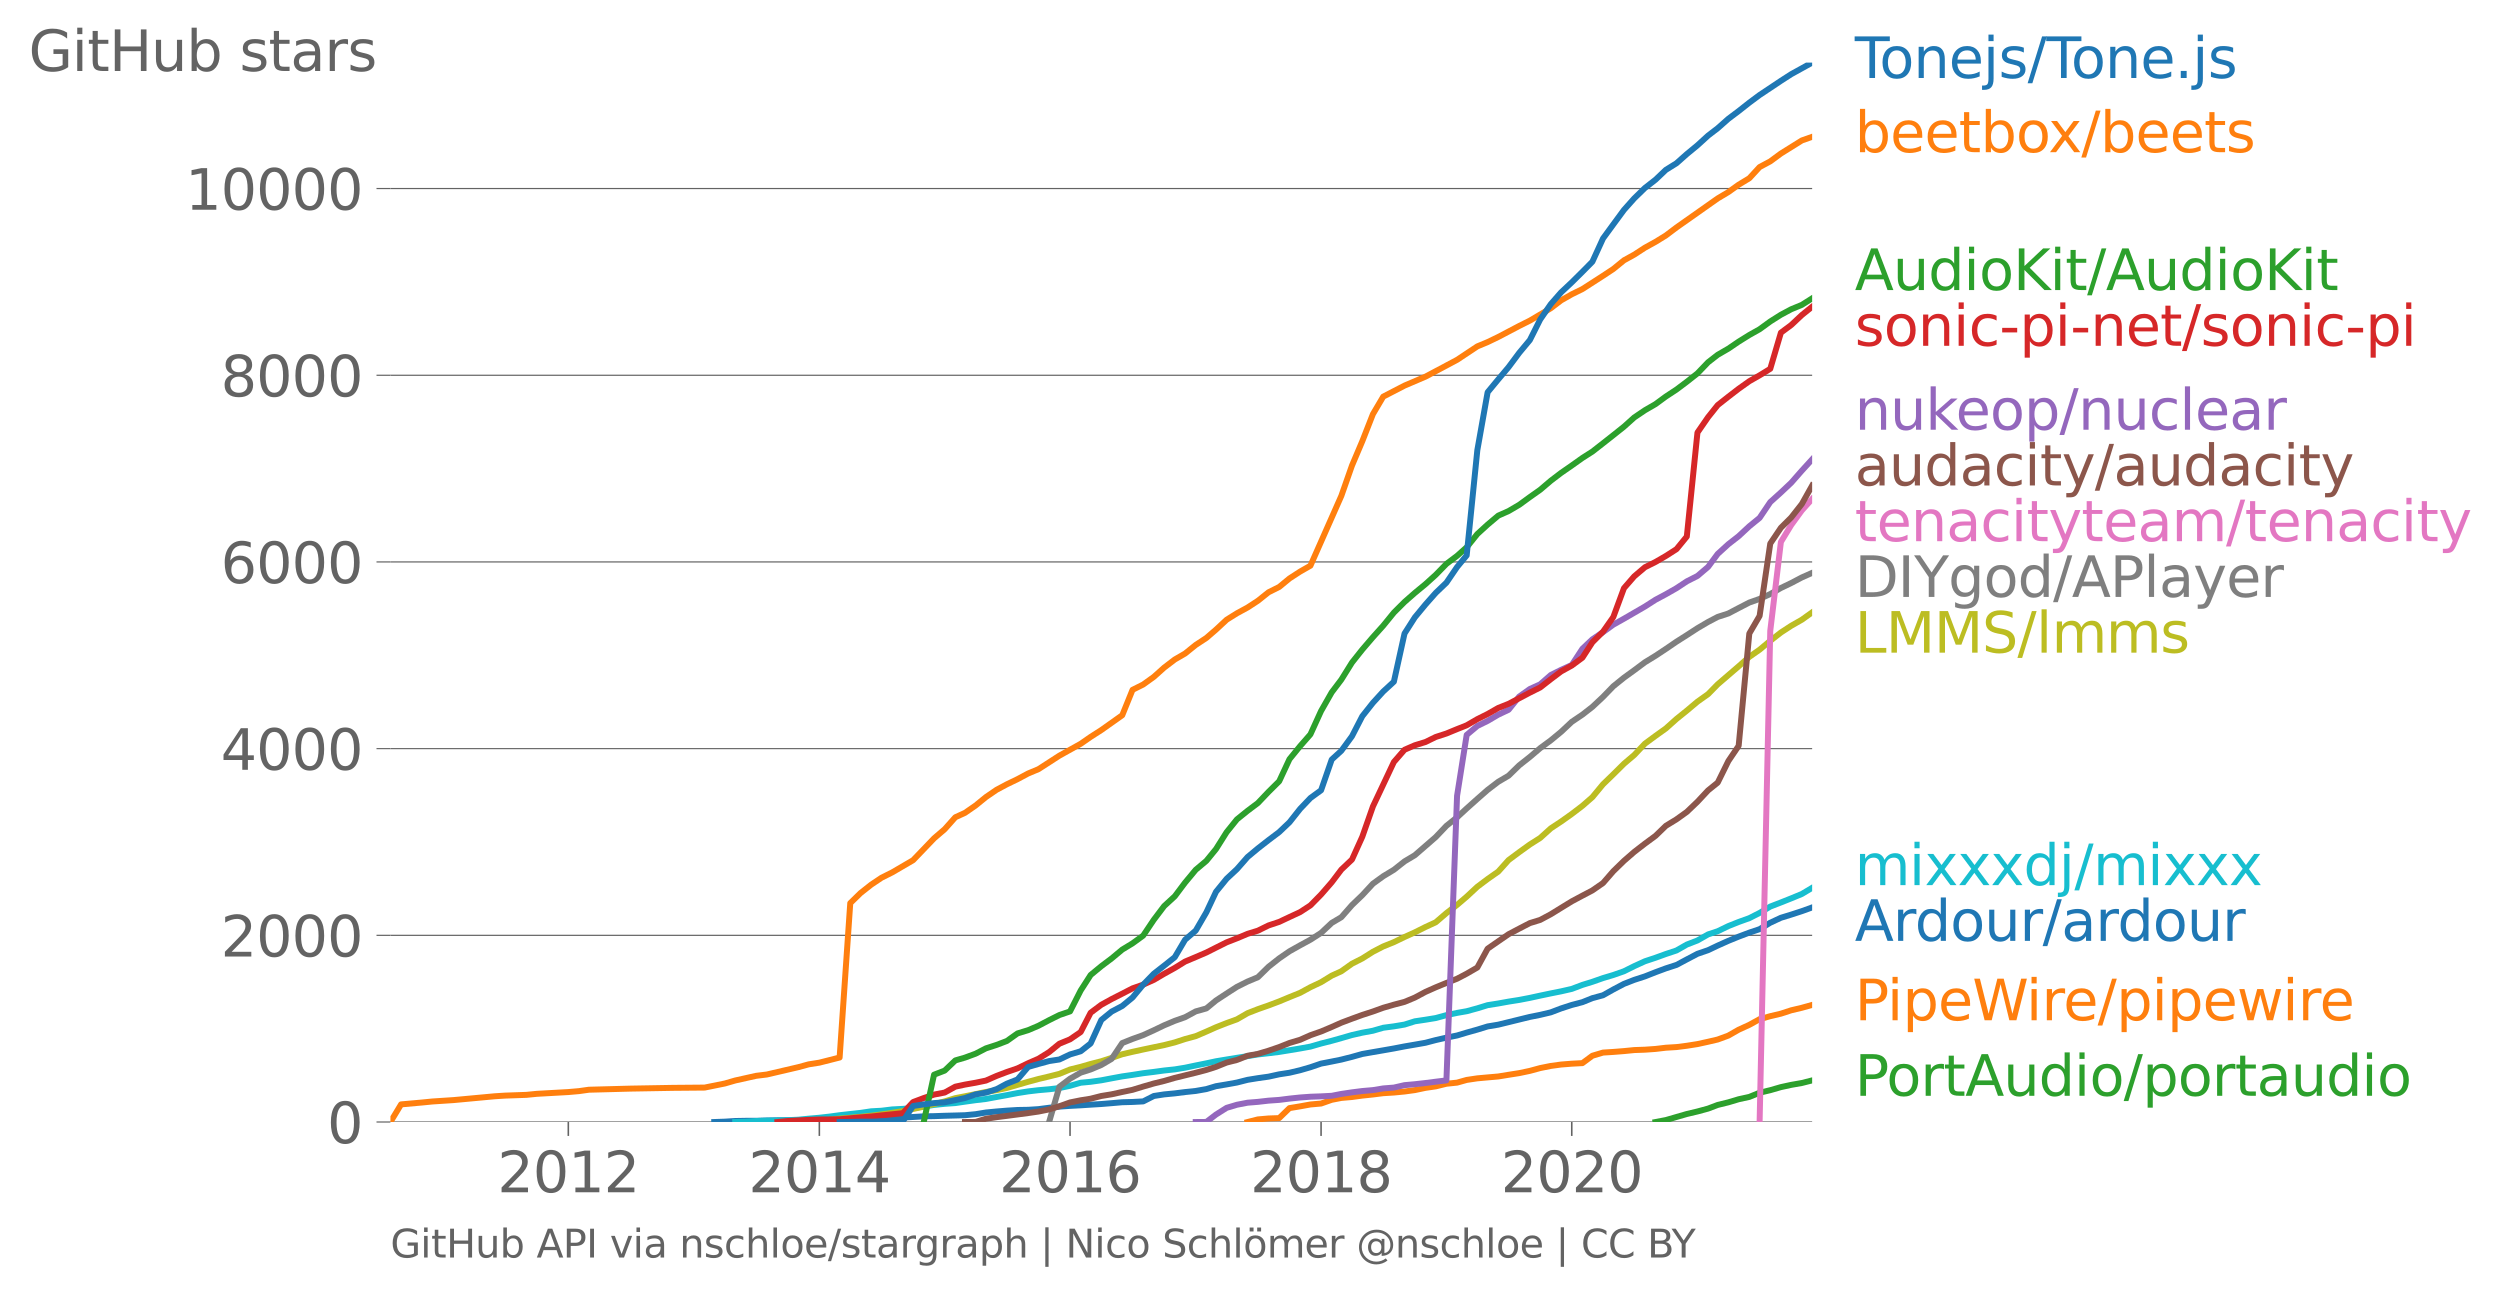 <svg xmlns:xlink="http://www.w3.org/1999/xlink" width="837.3" height="433.824" viewBox="0 0 627.975 325.368" xmlns="http://www.w3.org/2000/svg"><defs><style>*{stroke-linejoin:round;stroke-linecap:butt}</style></defs><g id="figure_1"><path d="M0 325.368h627.975V0H0v325.368z" style="fill:none" id="patch_1"/><g id="axes_1"><path d="M98.073 281.841h357.12V15.73H98.073v266.112z" style="fill:none" id="patch_2"/><g id="matplotlib.axis_1"><g id="xtick_1"><g id="line2d_1"><defs><path id="mdf0648dc8e" d="M0 0v3.5" style="stroke:#636363;stroke-width:.4"/></defs><use xlink:href="#mdf0648dc8e" x="142.756" y="281.841" style="fill:#636363;stroke:#636363;stroke-width:.4"/></g><g style="fill:#636363" transform="matrix(.14 0 0 -.14 124.941 299.479)" id="text_1"><defs><path id="DejaVuSans-32" d="M1228 531h2203V0H469v531q359 372 979 998 621 627 780 809 303 340 423 576 121 236 121 464 0 372-261 606-261 235-680 235-297 0-627-103-329-103-704-313v638q381 153 712 231 332 78 607 78 725 0 1156-363 431-362 431-968 0-288-108-546-107-257-392-607-78-91-497-524-418-433-1181-1211z" transform="scale(.016)"/><path id="DejaVuSans-30" d="M2034 4250q-487 0-733-480-245-479-245-1442 0-959 245-1439 246-480 733-480 491 0 736 480 246 480 246 1439 0 963-246 1442-245 480-736 480zm0 500q785 0 1199-621 414-620 414-1801 0-1178-414-1799Q2819-91 2034-91q-784 0-1198 620-414 621-414 1799 0 1181 414 1801 414 621 1198 621z" transform="scale(.016)"/><path id="DejaVuSans-31" d="M794 531h1031v3560L703 3866v575l1116 225h631V531h1031V0H794v531z" transform="scale(.016)"/></defs><use xlink:href="#DejaVuSans-32"/><use xlink:href="#DejaVuSans-30" x="63.623"/><use xlink:href="#DejaVuSans-31" x="127.246"/><use xlink:href="#DejaVuSans-32" x="190.869"/></g></g><g id="xtick_2"><use xlink:href="#mdf0648dc8e" x="205.813" y="281.841" style="fill:#636363;stroke:#636363;stroke-width:.4" id="line2d_2"/><g style="fill:#636363" transform="matrix(.14 0 0 -.14 187.998 299.479)" id="text_2"><defs><path id="DejaVuSans-34" d="M2419 4116 825 1625h1594v2491zm-166 550h794V1625h666v-525h-666V0h-628v1100H313v609l1940 2957z" transform="scale(.016)"/></defs><use xlink:href="#DejaVuSans-32"/><use xlink:href="#DejaVuSans-30" x="63.623"/><use xlink:href="#DejaVuSans-31" x="127.246"/><use xlink:href="#DejaVuSans-34" x="190.869"/></g></g><g id="xtick_3"><use xlink:href="#mdf0648dc8e" x="268.783" y="281.841" style="fill:#636363;stroke:#636363;stroke-width:.4" id="line2d_3"/><g style="fill:#636363" transform="matrix(.14 0 0 -.14 250.968 299.479)" id="text_3"><defs><path id="DejaVuSans-36" d="M2113 2584q-425 0-674-291-248-290-248-796 0-503 248-796 249-292 674-292t673 292q248 293 248 796 0 506-248 796-248 291-673 291zm1253 1979v-575q-238 112-480 171-242 60-480 60-625 0-955-422-329-422-376-1275 184 272 462 417 279 145 613 145 703 0 1111-427 408-426 408-1160 0-719-425-1154Q2819-91 2113-91q-810 0-1238 620-428 621-428 1799 0 1106 525 1764t1409 658q238 0 480-47t505-140z" transform="scale(.016)"/></defs><use xlink:href="#DejaVuSans-32"/><use xlink:href="#DejaVuSans-30" x="63.623"/><use xlink:href="#DejaVuSans-31" x="127.246"/><use xlink:href="#DejaVuSans-36" x="190.869"/></g></g><g id="xtick_4"><use xlink:href="#mdf0648dc8e" x="331.84" y="281.841" style="fill:#636363;stroke:#636363;stroke-width:.4" id="line2d_4"/><g style="fill:#636363" transform="matrix(.14 0 0 -.14 314.025 299.479)" id="text_4"><defs><path id="DejaVuSans-38" d="M2034 2216q-450 0-708-241-257-241-257-662 0-422 257-663 258-241 708-241t709 242q260 243 260 662 0 421-258 662-257 241-711 241zm-631 268q-406 100-633 378-226 279-226 679 0 559 398 884 399 325 1092 325 697 0 1094-325t397-884q0-400-227-679-226-278-629-378 456-106 710-416 255-309 255-755 0-679-414-1042Q2806-91 2034-91q-771 0-1186 362-414 363-414 1042 0 446 256 755 257 310 713 416zm-231 997q0-362 226-565 227-203 636-203 407 0 636 203 230 203 230 565 0 363-230 566-229 203-636 203-409 0-636-203-226-203-226-566z" transform="scale(.016)"/></defs><use xlink:href="#DejaVuSans-32"/><use xlink:href="#DejaVuSans-30" x="63.623"/><use xlink:href="#DejaVuSans-31" x="127.246"/><use xlink:href="#DejaVuSans-38" x="190.869"/></g></g><g id="xtick_5"><use xlink:href="#mdf0648dc8e" x="394.811" y="281.841" style="fill:#636363;stroke:#636363;stroke-width:.4" id="line2d_5"/><g style="fill:#636363" transform="matrix(.14 0 0 -.14 376.996 299.479)" id="text_5"><use xlink:href="#DejaVuSans-32"/><use xlink:href="#DejaVuSans-30" x="63.623"/><use xlink:href="#DejaVuSans-32" x="127.246"/><use xlink:href="#DejaVuSans-30" x="190.869"/></g></g></g><g id="matplotlib.axis_2"><g id="ytick_1"><path d="M98.073 281.841h357.12" clip-path="url(#pe09b90825f)" style="fill:none;stroke:#636363;stroke-width:.3;stroke-linecap:square" id="line2d_6"/><g id="line2d_7"><defs><path id="med8d894e4b" d="M0 0h-3.5" style="stroke:#636363;stroke-width:.3"/></defs><use xlink:href="#med8d894e4b" x="98.073" y="281.841" style="fill:#636363;stroke:#636363;stroke-width:.3"/></g><use xlink:href="#DejaVuSans-30" style="fill:#636363" transform="matrix(.14 0 0 -.14 82.166 287.16)" id="text_6"/></g><g id="ytick_2"><path d="M98.073 234.945h357.12" clip-path="url(#pe09b90825f)" style="fill:none;stroke:#636363;stroke-width:.3;stroke-linecap:square" id="line2d_8"/><use xlink:href="#med8d894e4b" x="98.073" y="234.945" style="fill:#636363;stroke:#636363;stroke-width:.3" id="line2d_9"/><g style="fill:#636363" transform="matrix(.14 0 0 -.14 55.443 240.264)" id="text_7"><use xlink:href="#DejaVuSans-32"/><use xlink:href="#DejaVuSans-30" x="63.623"/><use xlink:href="#DejaVuSans-30" x="127.246"/><use xlink:href="#DejaVuSans-30" x="190.869"/></g></g><g id="ytick_3"><path d="M98.073 188.049h357.12" clip-path="url(#pe09b90825f)" style="fill:none;stroke:#636363;stroke-width:.3;stroke-linecap:square" id="line2d_10"/><use xlink:href="#med8d894e4b" x="98.073" y="188.049" style="fill:#636363;stroke:#636363;stroke-width:.3" id="line2d_11"/><g style="fill:#636363" transform="matrix(.14 0 0 -.14 55.443 193.368)" id="text_8"><use xlink:href="#DejaVuSans-34"/><use xlink:href="#DejaVuSans-30" x="63.623"/><use xlink:href="#DejaVuSans-30" x="127.246"/><use xlink:href="#DejaVuSans-30" x="190.869"/></g></g><g id="ytick_4"><path d="M98.073 141.153h357.12" clip-path="url(#pe09b90825f)" style="fill:none;stroke:#636363;stroke-width:.3;stroke-linecap:square" id="line2d_12"/><use xlink:href="#med8d894e4b" x="98.073" y="141.153" style="fill:#636363;stroke:#636363;stroke-width:.3" id="line2d_13"/><g style="fill:#636363" transform="matrix(.14 0 0 -.14 55.443 146.472)" id="text_9"><use xlink:href="#DejaVuSans-36"/><use xlink:href="#DejaVuSans-30" x="63.623"/><use xlink:href="#DejaVuSans-30" x="127.246"/><use xlink:href="#DejaVuSans-30" x="190.869"/></g></g><g id="ytick_5"><path d="M98.073 94.257h357.12" clip-path="url(#pe09b90825f)" style="fill:none;stroke:#636363;stroke-width:.3;stroke-linecap:square" id="line2d_14"/><use xlink:href="#med8d894e4b" x="98.073" y="94.257" style="fill:#636363;stroke:#636363;stroke-width:.3" id="line2d_15"/><g style="fill:#636363" transform="matrix(.14 0 0 -.14 55.443 99.576)" id="text_10"><use xlink:href="#DejaVuSans-38"/><use xlink:href="#DejaVuSans-30" x="63.623"/><use xlink:href="#DejaVuSans-30" x="127.246"/><use xlink:href="#DejaVuSans-30" x="190.869"/></g></g><g id="ytick_6"><path d="M98.073 47.36h357.12" clip-path="url(#pe09b90825f)" style="fill:none;stroke:#636363;stroke-width:.3;stroke-linecap:square" id="line2d_16"/><use xlink:href="#med8d894e4b" x="98.073" y="47.361" style="fill:#636363;stroke:#636363;stroke-width:.3" id="line2d_17"/><g style="fill:#636363" transform="matrix(.14 0 0 -.14 46.536 52.68)" id="text_11"><use xlink:href="#DejaVuSans-31"/><use xlink:href="#DejaVuSans-30" x="63.623"/><use xlink:href="#DejaVuSans-30" x="127.246"/><use xlink:href="#DejaVuSans-30" x="190.869"/><use xlink:href="#DejaVuSans-30" x="254.492"/></g></g><g style="fill:#636363" transform="matrix(.14 0 0 -.14 7.2 17.838)" id="text_12"><defs><path id="DejaVuSans-47" d="M3809 666v1253H2778v519h1656V434q-365-259-806-392-440-133-940-133-1094 0-1712 639-617 640-617 1780 0 1144 617 1783 618 639 1712 639 456 0 867-113 411-112 758-331v-672q-350 297-744 447t-828 150q-857 0-1287-478-429-478-429-1425 0-944 429-1422 430-478 1287-478 334 0 596 58 263 58 472 180z" transform="scale(.016)"/><path id="DejaVuSans-69" d="M603 3500h575V0H603v3500zm0 1363h575v-729H603v729z" transform="scale(.016)"/><path id="DejaVuSans-74" d="M1172 4494v-994h1184v-447H1172V1153q0-428 117-550t477-122h590V0h-590q-666 0-919 248-253 249-253 905v1900H172v447h422v994h578z" transform="scale(.016)"/><path id="DejaVuSans-48" d="M628 4666h631V2753h2294v1913h631V0h-631v2222H1259V0H628v4666z" transform="scale(.016)"/><path id="DejaVuSans-75" d="M544 1381v2119h575V1403q0-497 193-746 194-248 582-248 465 0 735 297 271 297 271 810v1984h575V0h-575v538q-209-319-486-474-276-155-642-155-603 0-916 375-312 375-312 1097zm1447 2203z" transform="scale(.016)"/><path id="DejaVuSans-62" d="M3116 1747q0 634-261 995t-717 361q-457 0-718-361t-261-995q0-634 261-995t718-361q456 0 717 361t261 995zM1159 2969q182 312 458 463 277 152 661 152 638 0 1036-506 399-506 399-1331T3314 415Q2916-91 2278-91q-384 0-661 152-276 152-458 464V0H581v4863h578V2969z" transform="scale(.016)"/><path id="DejaVuSans-73" d="M2834 3397v-544q-243 125-506 187-262 63-544 63-428 0-642-131t-214-394q0-200 153-314t616-217l197-44q612-131 870-370t258-667q0-488-386-773Q2250-91 1575-91q-281 0-586 55T347 128v594q319-166 628-249 309-82 613-82 406 0 624 139 219 139 219 392 0 234-158 359-157 125-692 241l-200 47q-534 112-772 345-237 233-237 639 0 494 350 762 350 269 994 269 318 0 599-47 282-46 519-140z" transform="scale(.016)"/><path id="DejaVuSans-61" d="M2194 1759q-697 0-966-159t-269-544q0-306 202-486 202-179 548-179 479 0 768 339t289 901v128h-572zm1147 238V0h-575v531q-197-318-491-470T1556-91q-537 0-855 302-317 302-317 808 0 590 395 890 396 300 1180 300h807v57q0 397-261 614t-733 217q-300 0-585-72-284-72-546-216v532q315 122 612 182 297 61 578 61 760 0 1135-394 375-393 375-1193z" transform="scale(.016)"/><path id="DejaVuSans-72" d="M2631 2963q-97 56-211 82-114 27-251 27-488 0-749-317t-261-911V0H581v3500h578v-544q182 319 472 473 291 155 707 155 59 0 131-8 72-7 159-23l3-590z" transform="scale(.016)"/></defs><use xlink:href="#DejaVuSans-47"/><use xlink:href="#DejaVuSans-69" x="77.49"/><use xlink:href="#DejaVuSans-74" x="105.273"/><use xlink:href="#DejaVuSans-48" x="144.482"/><use xlink:href="#DejaVuSans-75" x="219.678"/><use xlink:href="#DejaVuSans-62" x="283.057"/><use xlink:href="#DejaVuSans-20" x="346.533"/><use xlink:href="#DejaVuSans-73" x="378.32"/><use xlink:href="#DejaVuSans-74" x="430.42"/><use xlink:href="#DejaVuSans-61" x="469.629"/><use xlink:href="#DejaVuSans-72" x="530.908"/><use xlink:href="#DejaVuSans-73" x="572.021"/></g></g><path d="m415.858 281.841 2.588-.492 2.674-.774 2.588-.75 2.674-.633 2.674-.727 2.415-.915 2.674-.656 2.588-.774 2.674-.586 2.588-1.056 2.674-.633 2.674-.773 2.588-.563 2.674-.47 2.588-.656" clip-path="url(#pe09b90825f)" style="fill:none;stroke:#2ca02c;stroke-width:1.5;stroke-linecap:square" id="line2d_18"/><path d="m313.38 281.841 2.588-.656 2.674-.235 2.674-.094 2.588-2.509 2.674-.445 2.588-.47 2.674-.234 2.674-.937 2.415-.47 2.675-.234 2.587-.352 2.674-.281 2.588-.328 2.674-.164 2.674-.258 2.588-.352 2.674-.563 2.588-.375 2.674-.657 2.674-.28 2.416-.68 2.674-.4 2.588-.234 2.674-.235 2.588-.422 2.674-.422 2.674-.562 2.588-.704 2.674-.54 2.587-.35 2.675-.212 2.674-.14 2.501-1.853 2.674-.797 2.588-.164 2.674-.211 2.588-.258 2.674-.094 2.674-.188 2.588-.305 2.674-.164 2.588-.328 2.674-.422 2.674-.586 2.415-.563 2.674-.985 2.588-1.477 2.674-1.22 2.588-1.43 2.674-.75 2.674-.633 2.588-.844 2.674-.633 2.588-.727" clip-path="url(#pe09b90825f)" style="fill:none;stroke:#ff7f0e;stroke-width:1.5;stroke-linecap:square" id="line2d_19"/><path d="m179.417 281.841 2.674-.094 2.588-.164 2.674-.047h2.588l2.674-.07 2.674-.047 2.588-.023 2.674-.047 2.588-.047 2.674-.047 2.674-.024 2.415-.093 2.674-.094 2.588-.117 2.674-.094 2.588-.07 2.674-.047h2.674l2.588-.141 2.674-.164 2.588-.047 2.674-.094 2.674-.07 2.416-.07 2.674-.258 2.587-.423 2.675-.257 2.587-.212 2.674-.164 2.675-.047 2.587-.164 2.674-.351 2.588-.282 2.674-.187 2.674-.141 2.502-.164 2.674-.164 2.588-.211 2.674-.235 2.588-.07 2.674-.14 2.674-1.36 2.588-.4 2.674-.257 2.588-.329 2.674-.281 2.674-.469 2.415-.727 2.674-.445 2.588-.47 2.674-.68 2.588-.421 2.674-.376 2.674-.586 2.588-.398 2.674-.634 2.588-.75 2.674-.914 2.674-.516 2.415-.493 2.675-.68 2.587-.726 2.674-.47 2.588-.445 2.674-.469 2.674-.516 2.588-.445 2.674-.47 2.588-.68 2.674-.609 2.674-.54 2.416-.726 2.674-.75 2.588-.798 2.674-.445 2.588-.633 2.674-.657 2.674-.656 2.588-.516 2.674-.633 2.587-.985 2.675-.868 2.674-.703 2.501-1.008 2.674-.727 2.588-1.454 2.674-1.407 2.588-1.008 2.674-.868 2.674-1.055 2.588-.961 2.674-.868 2.588-1.383 2.674-1.407 2.674-.915 2.415-1.149 2.674-1.196 2.588-1.055 2.674-1.008 2.588-.868 2.674-1.617 2.674-1.243 2.588-.797 2.674-.868 2.588-.938" clip-path="url(#pe09b90825f)" style="fill:none;stroke:#1f77b4;stroke-width:1.5;stroke-linecap:square" id="line2d_20"/><g style="fill:#1f77b4" transform="matrix(.14 0 0 -.14 465.907 19.592)" id="text_13"><defs><path id="DejaVuSans-54" d="M-19 4666h3947v-532H2272V0h-634v4134H-19v532z" transform="scale(.016)"/><path id="DejaVuSans-6f" d="M1959 3097q-462 0-731-361t-269-989q0-628 267-989 268-361 733-361 460 0 728 362 269 363 269 988 0 622-269 986-268 364-728 364zm0 487q750 0 1178-488 429-487 429-1349 0-859-429-1349Q2709-91 1959-91q-753 0-1180 489-426 490-426 1349 0 862 426 1349 427 488 1180 488z" transform="scale(.016)"/><path id="DejaVuSans-6e" d="M3513 2113V0h-575v2094q0 497-194 743-194 247-581 247-466 0-735-297-269-296-269-809V0H581v3500h578v-544q207 316 486 472 280 156 646 156 603 0 912-373 310-373 310-1098z" transform="scale(.016)"/><path id="DejaVuSans-65" d="M3597 1894v-281H953q38-594 358-905t892-311q331 0 642 81t618 244V178Q3153 47 2828-22t-659-69q-838 0-1327 487-489 488-489 1320 0 859 464 1363 464 505 1252 505 706 0 1117-455 411-454 411-1235zm-575 169q-6 471-264 752-258 282-683 282-481 0-770-272t-333-766l2050 4z" transform="scale(.016)"/><path id="DejaVuSans-6a" d="M603 3500h575V-63q0-668-255-968-254-300-820-300h-219v487H38q328 0 446 152Q603-541 603-63v3563zm0 1363h575v-729H603v729z" transform="scale(.016)"/><path id="DejaVuSans-2f" d="M1625 4666h531L531-594H0l1625 5260z" transform="scale(.016)"/><path id="DejaVuSans-2e" d="M684 794h660V0H684v794z" transform="scale(.016)"/></defs><use xlink:href="#DejaVuSans-54"/><use xlink:href="#DejaVuSans-6f" x="44.084"/><use xlink:href="#DejaVuSans-6e" x="105.266"/><use xlink:href="#DejaVuSans-65" x="168.645"/><use xlink:href="#DejaVuSans-6a" x="230.168"/><use xlink:href="#DejaVuSans-73" x="257.951"/><use xlink:href="#DejaVuSans-2f" x="310.051"/><use xlink:href="#DejaVuSans-54" x="343.742"/><use xlink:href="#DejaVuSans-6f" x="387.826"/><use xlink:href="#DejaVuSans-6e" x="449.008"/><use xlink:href="#DejaVuSans-65" x="512.387"/><use xlink:href="#DejaVuSans-2e" x="573.91"/><use xlink:href="#DejaVuSans-6a" x="605.697"/><use xlink:href="#DejaVuSans-73" x="633.48"/></g><g style="fill:#ff7f0e" transform="matrix(.14 0 0 -.14 465.907 38.233)" id="text_14"><defs><path id="DejaVuSans-78" d="M3513 3500 2247 1797 3578 0h-678L1881 1375 863 0H184l1360 1831L300 3500h678l928-1247 928 1247h679z" transform="scale(.016)"/></defs><use xlink:href="#DejaVuSans-62"/><use xlink:href="#DejaVuSans-65" x="63.477"/><use xlink:href="#DejaVuSans-65" x="125"/><use xlink:href="#DejaVuSans-74" x="186.523"/><use xlink:href="#DejaVuSans-62" x="225.732"/><use xlink:href="#DejaVuSans-6f" x="289.209"/><use xlink:href="#DejaVuSans-78" x="347.266"/><use xlink:href="#DejaVuSans-2f" x="406.445"/><use xlink:href="#DejaVuSans-62" x="440.137"/><use xlink:href="#DejaVuSans-65" x="503.613"/><use xlink:href="#DejaVuSans-65" x="565.137"/><use xlink:href="#DejaVuSans-74" x="626.66"/><use xlink:href="#DejaVuSans-73" x="665.869"/></g><g style="fill:#2ca02c" transform="matrix(.14 0 0 -.14 465.907 72.854)" id="text_15"><defs><path id="DejaVuSans-41" d="m2188 4044-857-2322h1716l-859 2322zm-357 622h716L4325 0h-656l-425 1197H1141L716 0H50l1781 4666z" transform="scale(.016)"/><path id="DejaVuSans-64" d="M2906 2969v1894h575V0h-575v525q-181-312-458-464-276-152-664-152-634 0-1033 506-398 507-398 1332t398 1331q399 506 1033 506 388 0 664-152 277-151 458-463zM947 1747q0-634 261-995t717-361q456 0 718 361 263 361 263 995t-263 995q-262 361-718 361t-717-361q-261-361-261-995z" transform="scale(.016)"/><path id="DejaVuSans-4b" d="M628 4666h631V2694l2094 1972h813L1850 2491 4331 0h-831L1259 2247V0H628v4666z" transform="scale(.016)"/></defs><use xlink:href="#DejaVuSans-41"/><use xlink:href="#DejaVuSans-75" x="68.408"/><use xlink:href="#DejaVuSans-64" x="131.787"/><use xlink:href="#DejaVuSans-69" x="195.264"/><use xlink:href="#DejaVuSans-6f" x="223.047"/><use xlink:href="#DejaVuSans-4b" x="284.229"/><use xlink:href="#DejaVuSans-69" x="349.805"/><use xlink:href="#DejaVuSans-74" x="377.588"/><use xlink:href="#DejaVuSans-2f" x="416.797"/><use xlink:href="#DejaVuSans-41" x="450.488"/><use xlink:href="#DejaVuSans-75" x="518.896"/><use xlink:href="#DejaVuSans-64" x="582.275"/><use xlink:href="#DejaVuSans-69" x="645.752"/><use xlink:href="#DejaVuSans-6f" x="673.535"/><use xlink:href="#DejaVuSans-4b" x="734.717"/><use xlink:href="#DejaVuSans-69" x="800.293"/><use xlink:href="#DejaVuSans-74" x="828.076"/></g><g style="fill:#d62728" transform="matrix(.14 0 0 -.14 465.907 86.854)" id="text_16"><defs><path id="DejaVuSans-63" d="M3122 3366v-538q-244 135-489 202t-495 67q-560 0-870-355-309-354-309-995t309-996q310-354 870-354 250 0 495 67t489 202V134Q2881 22 2623-34q-257-57-548-57-791 0-1257 497-465 497-465 1341 0 856 470 1346 471 491 1290 491 265 0 518-55 253-54 491-163z" transform="scale(.016)"/><path id="DejaVuSans-2d" d="M313 2009h1684v-512H313v512z" transform="scale(.016)"/><path id="DejaVuSans-70" d="M1159 525v-1856H581v4831h578v-531q182 312 458 463 277 152 661 152 638 0 1036-506 399-506 399-1331T3314 415Q2916-91 2278-91q-384 0-661 152-276 152-458 464zm1957 1222q0 634-261 995t-717 361q-457 0-718-361t-261-995q0-634 261-995t718-361q456 0 717 361t261 995z" transform="scale(.016)"/></defs><use xlink:href="#DejaVuSans-73"/><use xlink:href="#DejaVuSans-6f" x="52.1"/><use xlink:href="#DejaVuSans-6e" x="113.281"/><use xlink:href="#DejaVuSans-69" x="176.66"/><use xlink:href="#DejaVuSans-63" x="204.443"/><use xlink:href="#DejaVuSans-2d" x="259.424"/><use xlink:href="#DejaVuSans-70" x="295.508"/><use xlink:href="#DejaVuSans-69" x="358.984"/><use xlink:href="#DejaVuSans-2d" x="386.768"/><use xlink:href="#DejaVuSans-6e" x="422.852"/><use xlink:href="#DejaVuSans-65" x="486.23"/><use xlink:href="#DejaVuSans-74" x="547.754"/><use xlink:href="#DejaVuSans-2f" x="586.963"/><use xlink:href="#DejaVuSans-73" x="620.654"/><use xlink:href="#DejaVuSans-6f" x="672.754"/><use xlink:href="#DejaVuSans-6e" x="733.936"/><use xlink:href="#DejaVuSans-69" x="797.314"/><use xlink:href="#DejaVuSans-63" x="825.098"/><use xlink:href="#DejaVuSans-2d" x="880.078"/><use xlink:href="#DejaVuSans-70" x="916.162"/><use xlink:href="#DejaVuSans-69" x="979.639"/></g><g style="fill:#9467bd" transform="matrix(.14 0 0 -.14 465.907 107.942)" id="text_17"><defs><path id="DejaVuSans-6b" d="M581 4863h578V1991l1716 1509h734L1753 1863 3688 0h-750L1159 1709V0H581v4863z" transform="scale(.016)"/><path id="DejaVuSans-6c" d="M603 4863h575V0H603v4863z" transform="scale(.016)"/></defs><use xlink:href="#DejaVuSans-6e"/><use xlink:href="#DejaVuSans-75" x="63.379"/><use xlink:href="#DejaVuSans-6b" x="126.758"/><use xlink:href="#DejaVuSans-65" x="181.043"/><use xlink:href="#DejaVuSans-6f" x="242.566"/><use xlink:href="#DejaVuSans-70" x="303.748"/><use xlink:href="#DejaVuSans-2f" x="367.225"/><use xlink:href="#DejaVuSans-6e" x="400.916"/><use xlink:href="#DejaVuSans-75" x="464.295"/><use xlink:href="#DejaVuSans-63" x="527.674"/><use xlink:href="#DejaVuSans-6c" x="582.654"/><use xlink:href="#DejaVuSans-65" x="610.438"/><use xlink:href="#DejaVuSans-61" x="671.961"/><use xlink:href="#DejaVuSans-72" x="733.24"/></g><g style="fill:#8c564b" transform="matrix(.14 0 0 -.14 465.907 121.942)" id="text_18"><defs><path id="DejaVuSans-79" d="M2059-325q-243-625-475-815-231-191-618-191H506v481h338q237 0 368 113 132 112 291 531l103 262L191 3500h609L1894 763l1094 2737h609L2059-325z" transform="scale(.016)"/></defs><use xlink:href="#DejaVuSans-61"/><use xlink:href="#DejaVuSans-75" x="61.279"/><use xlink:href="#DejaVuSans-64" x="124.658"/><use xlink:href="#DejaVuSans-61" x="188.135"/><use xlink:href="#DejaVuSans-63" x="249.414"/><use xlink:href="#DejaVuSans-69" x="304.395"/><use xlink:href="#DejaVuSans-74" x="332.178"/><use xlink:href="#DejaVuSans-79" x="371.387"/><use xlink:href="#DejaVuSans-2f" x="430.566"/><use xlink:href="#DejaVuSans-61" x="464.258"/><use xlink:href="#DejaVuSans-75" x="525.537"/><use xlink:href="#DejaVuSans-64" x="588.916"/><use xlink:href="#DejaVuSans-61" x="652.393"/><use xlink:href="#DejaVuSans-63" x="713.672"/><use xlink:href="#DejaVuSans-69" x="768.652"/><use xlink:href="#DejaVuSans-74" x="796.436"/><use xlink:href="#DejaVuSans-79" x="835.645"/></g><g style="fill:#e377c2" transform="matrix(.14 0 0 -.14 465.907 135.942)" id="text_19"><defs><path id="DejaVuSans-6d" d="M3328 2828q216 388 516 572t706 184q547 0 844-383 297-382 297-1088V0h-578v2094q0 503-179 746-178 244-543 244-447 0-707-297-259-296-259-809V0h-578v2094q0 506-178 748t-550 242q-441 0-701-298-259-298-259-808V0H581v3500h578v-544q197 322 472 475t653 153q382 0 649-194 267-193 395-562z" transform="scale(.016)"/></defs><use xlink:href="#DejaVuSans-74"/><use xlink:href="#DejaVuSans-65" x="39.209"/><use xlink:href="#DejaVuSans-6e" x="100.732"/><use xlink:href="#DejaVuSans-61" x="164.111"/><use xlink:href="#DejaVuSans-63" x="225.391"/><use xlink:href="#DejaVuSans-69" x="280.371"/><use xlink:href="#DejaVuSans-74" x="308.154"/><use xlink:href="#DejaVuSans-79" x="347.363"/><use xlink:href="#DejaVuSans-74" x="406.543"/><use xlink:href="#DejaVuSans-65" x="445.752"/><use xlink:href="#DejaVuSans-61" x="507.275"/><use xlink:href="#DejaVuSans-6d" x="568.555"/><use xlink:href="#DejaVuSans-2f" x="665.967"/><use xlink:href="#DejaVuSans-74" x="699.658"/><use xlink:href="#DejaVuSans-65" x="738.867"/><use xlink:href="#DejaVuSans-6e" x="800.391"/><use xlink:href="#DejaVuSans-61" x="863.77"/><use xlink:href="#DejaVuSans-63" x="925.049"/><use xlink:href="#DejaVuSans-69" x="980.029"/><use xlink:href="#DejaVuSans-74" x="1007.813"/><use xlink:href="#DejaVuSans-79" x="1047.021"/></g><g style="fill:#7f7f7f" transform="matrix(.14 0 0 -.14 465.907 149.942)" id="text_20"><defs><path id="DejaVuSans-44" d="M1259 4147V519h763q966 0 1414 437 448 438 448 1382 0 937-448 1373t-1414 436h-763zm-631 519h1297q1356 0 1990-564 635-564 635-1764 0-1207-638-1773Q3275 0 1925 0H628v4666z" transform="scale(.016)"/><path id="DejaVuSans-49" d="M628 4666h631V0H628v4666z" transform="scale(.016)"/><path id="DejaVuSans-59" d="M-13 4666h679l1293-1919 1285 1919h678L2272 2222V0h-634v2222L-13 4666z" transform="scale(.016)"/><path id="DejaVuSans-67" d="M2906 1791q0 625-258 968-257 344-723 344-462 0-720-344-258-343-258-968 0-622 258-966t720-344q466 0 723 344 258 344 258 966zm575-1357q0-893-397-1329-396-436-1215-436-303 0-572 45t-522 139v559q253-137 500-202 247-66 503-66 566 0 847 295t281 892v285q-178-310-456-463T1784 0Q1141 0 747 490 353 981 353 1791q0 812 394 1302 394 491 1037 491 388 0 666-153t456-462v531h575V434z" transform="scale(.016)"/><path id="DejaVuSans-50" d="M1259 4147V2394h794q441 0 681 228 241 228 241 650 0 419-241 647-240 228-681 228h-794zm-631 519h1425q785 0 1186-355 402-355 402-1039 0-691-402-1044-401-353-1186-353h-794V0H628v4666z" transform="scale(.016)"/></defs><use xlink:href="#DejaVuSans-44"/><use xlink:href="#DejaVuSans-49" x="77.002"/><use xlink:href="#DejaVuSans-59" x="106.494"/><use xlink:href="#DejaVuSans-67" x="167.578"/><use xlink:href="#DejaVuSans-6f" x="231.055"/><use xlink:href="#DejaVuSans-64" x="292.236"/><use xlink:href="#DejaVuSans-2f" x="355.713"/><use xlink:href="#DejaVuSans-41" x="389.404"/><use xlink:href="#DejaVuSans-50" x="457.813"/><use xlink:href="#DejaVuSans-6c" x="518.115"/><use xlink:href="#DejaVuSans-61" x="545.898"/><use xlink:href="#DejaVuSans-79" x="607.178"/><use xlink:href="#DejaVuSans-65" x="666.357"/><use xlink:href="#DejaVuSans-72" x="727.881"/></g><g style="fill:#bcbd22" transform="matrix(.14 0 0 -.14 465.907 163.942)" id="text_21"><defs><path id="DejaVuSans-4c" d="M628 4666h631V531h2272V0H628v4666z" transform="scale(.016)"/><path id="DejaVuSans-4d" d="M628 4666h941l1190-3175 1197 3175h941V0h-616v4097L3078 897h-634L1241 4097V0H628v4666z" transform="scale(.016)"/><path id="DejaVuSans-53" d="M3425 4513v-616q-359 172-678 256-319 85-616 85-515 0-795-200t-280-569q0-310 186-468 186-157 705-254l381-78q706-135 1042-474t336-907q0-679-455-1029Q2797-91 1919-91q-331 0-705 75-373 75-773 222v650q384-215 753-325 369-109 725-109 540 0 834 212 294 213 294 607 0 343-211 537t-692 291l-385 75q-706 140-1022 440-315 300-315 835 0 619 436 975t1201 356q329 0 669-60 341-59 697-177z" transform="scale(.016)"/></defs><use xlink:href="#DejaVuSans-4c"/><use xlink:href="#DejaVuSans-4d" x="55.713"/><use xlink:href="#DejaVuSans-4d" x="141.992"/><use xlink:href="#DejaVuSans-53" x="228.271"/><use xlink:href="#DejaVuSans-2f" x="291.748"/><use xlink:href="#DejaVuSans-6c" x="325.439"/><use xlink:href="#DejaVuSans-6d" x="353.223"/><use xlink:href="#DejaVuSans-6d" x="450.635"/><use xlink:href="#DejaVuSans-73" x="548.047"/></g><g style="fill:#17becf" transform="matrix(.14 0 0 -.14 465.907 222.335)" id="text_22"><use xlink:href="#DejaVuSans-6d"/><use xlink:href="#DejaVuSans-69" x="97.412"/><use xlink:href="#DejaVuSans-78" x="125.195"/><use xlink:href="#DejaVuSans-78" x="184.375"/><use xlink:href="#DejaVuSans-78" x="243.555"/><use xlink:href="#DejaVuSans-64" x="302.734"/><use xlink:href="#DejaVuSans-6a" x="366.211"/><use xlink:href="#DejaVuSans-2f" x="393.994"/><use xlink:href="#DejaVuSans-6d" x="427.686"/><use xlink:href="#DejaVuSans-69" x="525.098"/><use xlink:href="#DejaVuSans-78" x="552.881"/><use xlink:href="#DejaVuSans-78" x="612.061"/><use xlink:href="#DejaVuSans-78" x="671.24"/></g><g style="fill:#1f77b4" transform="matrix(.14 0 0 -.14 465.907 236.335)" id="text_23"><use xlink:href="#DejaVuSans-41"/><use xlink:href="#DejaVuSans-72" x="68.408"/><use xlink:href="#DejaVuSans-64" x="107.771"/><use xlink:href="#DejaVuSans-6f" x="171.248"/><use xlink:href="#DejaVuSans-75" x="232.43"/><use xlink:href="#DejaVuSans-72" x="295.809"/><use xlink:href="#DejaVuSans-2f" x="336.922"/><use xlink:href="#DejaVuSans-61" x="370.613"/><use xlink:href="#DejaVuSans-72" x="431.893"/><use xlink:href="#DejaVuSans-64" x="471.256"/><use xlink:href="#DejaVuSans-6f" x="534.732"/><use xlink:href="#DejaVuSans-75" x="595.914"/><use xlink:href="#DejaVuSans-72" x="659.293"/></g><g style="fill:#ff7f0e" transform="matrix(.14 0 0 -.14 465.907 256.277)" id="text_24"><defs><path id="DejaVuSans-57" d="M213 4666h637l981-3944 978 3944h710l981-3944 978 3944h641L4947 0h-794l-984 4050L2175 0h-794L213 4666z" transform="scale(.016)"/><path id="DejaVuSans-77" d="M269 3500h575l719-2731 715 2731h678l719-2731 716 2731h575L4050 0h-678l-753 2869L1863 0h-679L269 3500z" transform="scale(.016)"/></defs><use xlink:href="#DejaVuSans-50"/><use xlink:href="#DejaVuSans-69" x="58.053"/><use xlink:href="#DejaVuSans-70" x="85.836"/><use xlink:href="#DejaVuSans-65" x="149.313"/><use xlink:href="#DejaVuSans-57" x="210.836"/><use xlink:href="#DejaVuSans-69" x="307.463"/><use xlink:href="#DejaVuSans-72" x="335.246"/><use xlink:href="#DejaVuSans-65" x="374.109"/><use xlink:href="#DejaVuSans-2f" x="435.633"/><use xlink:href="#DejaVuSans-70" x="469.324"/><use xlink:href="#DejaVuSans-69" x="532.801"/><use xlink:href="#DejaVuSans-70" x="560.584"/><use xlink:href="#DejaVuSans-65" x="624.061"/><use xlink:href="#DejaVuSans-77" x="685.584"/><use xlink:href="#DejaVuSans-69" x="767.371"/><use xlink:href="#DejaVuSans-72" x="795.154"/><use xlink:href="#DejaVuSans-65" x="834.018"/></g><g style="fill:#2ca02c" transform="matrix(.14 0 0 -.14 465.907 275.246)" id="text_25"><use xlink:href="#DejaVuSans-50"/><use xlink:href="#DejaVuSans-6f" x="56.678"/><use xlink:href="#DejaVuSans-72" x="117.859"/><use xlink:href="#DejaVuSans-74" x="158.973"/><use xlink:href="#DejaVuSans-41" x="198.182"/><use xlink:href="#DejaVuSans-75" x="266.59"/><use xlink:href="#DejaVuSans-64" x="329.969"/><use xlink:href="#DejaVuSans-69" x="393.445"/><use xlink:href="#DejaVuSans-6f" x="421.229"/><use xlink:href="#DejaVuSans-2f" x="482.41"/><use xlink:href="#DejaVuSans-70" x="516.102"/><use xlink:href="#DejaVuSans-6f" x="579.578"/><use xlink:href="#DejaVuSans-72" x="640.76"/><use xlink:href="#DejaVuSans-74" x="681.873"/><use xlink:href="#DejaVuSans-61" x="721.082"/><use xlink:href="#DejaVuSans-75" x="782.361"/><use xlink:href="#DejaVuSans-64" x="845.74"/><use xlink:href="#DejaVuSans-69" x="909.217"/><use xlink:href="#DejaVuSans-6f" x="937"/></g><g style="fill:#636363" transform="matrix(.097 0 0 -.097 98.073 315.877)" id="text_26"><defs><path id="DejaVuSans-76" d="M191 3500h609L1894 563l1094 2937h609L2284 0h-781L191 3500z" transform="scale(.016)"/><path id="DejaVuSans-68" d="M3513 2113V0h-575v2094q0 497-194 743-194 247-581 247-466 0-735-297-269-296-269-809V0H581v4863h578V2956q207 316 486 472 280 156 646 156 603 0 912-373 310-373 310-1098z" transform="scale(.016)"/><path id="DejaVuSans-7c" d="M1344 4891v-6400H813v6400h531z" transform="scale(.016)"/><path id="DejaVuSans-4e" d="M628 4666h850L3547 763v3903h612V0h-850L1241 3903V0H628v4666z" transform="scale(.016)"/><path id="DejaVuSans-f6" d="M1959 3097q-462 0-731-361t-269-989q0-628 267-989 268-361 733-361 460 0 728 362 269 363 269 988 0 622-269 986-268 364-728 364zm0 487q750 0 1178-488 429-487 429-1349 0-859-429-1349Q2709-91 1959-91q-753 0-1180 489-426 490-426 1349 0 862 426 1349 427 488 1180 488zm295 1266h634v-631h-634v631zm-1222 0h634v-631h-634v631z" transform="scale(.016)"/><path id="DejaVuSans-40" d="M2381 1678q0-447 222-702 222-254 610-254 384 0 604 256 221 256 221 700 0 438-225 695-225 258-607 258-378 0-602-256-223-256-223-697zm1703-934q-187-241-429-355t-564-114q-538 0-874 389t-336 1014q0 625 337 1015 338 391 873 391 322 0 565-117 244-117 428-354v409h447V722q457 69 714 417 258 349 258 902 0 334-99 628-98 294-298 544-325 409-792 626t-1017 217q-384 0-738-102-353-101-653-301-490-319-767-836-276-517-276-1120 0-497 179-932 180-434 521-765 328-325 759-495 431-171 922-171 403 0 792 136t714 389l281-347q-390-303-851-464t-936-161q-578 0-1091 205-512 205-912 595Q841 78 631 592q-209 514-209 1105 0 569 212 1084 213 516 607 907 403 396 931 607t1119 211q662 0 1229-272 568-271 952-771 234-307 357-666 124-359 124-744 0-822-497-1297T4084 263v481z" transform="scale(.016)"/><path id="DejaVuSans-43" d="M4122 4306v-665q-319 297-680 443-361 147-767 147-800 0-1225-489t-425-1414q0-922 425-1411t1225-489q406 0 767 147t680 444V359q-331-225-702-338-370-112-782-112-1060 0-1670 648-609 649-609 1771 0 1125 609 1773 610 649 1670 649 418 0 788-111 371-111 696-333z" transform="scale(.016)"/><path id="DejaVuSans-42" d="M1259 2228V519h1013q509 0 754 211 246 211 246 645 0 438-246 645-245 208-754 208H1259zm0 1919V2741h935q462 0 688 173 227 174 227 530 0 353-227 528-226 175-688 175h-935zm-631 519h1613q722 0 1112-300 391-300 391-853 0-429-200-682t-588-315q466-100 724-418 258-317 258-792 0-625-425-966Q3088 0 2303 0H628v4666z" transform="scale(.016)"/></defs><use xlink:href="#DejaVuSans-47"/><use xlink:href="#DejaVuSans-69" x="77.49"/><use xlink:href="#DejaVuSans-74" x="105.273"/><use xlink:href="#DejaVuSans-48" x="144.482"/><use xlink:href="#DejaVuSans-75" x="219.678"/><use xlink:href="#DejaVuSans-62" x="283.057"/><use xlink:href="#DejaVuSans-20" x="346.533"/><use xlink:href="#DejaVuSans-41" x="378.32"/><use xlink:href="#DejaVuSans-50" x="446.729"/><use xlink:href="#DejaVuSans-49" x="507.031"/><use xlink:href="#DejaVuSans-20" x="536.523"/><use xlink:href="#DejaVuSans-76" x="568.311"/><use xlink:href="#DejaVuSans-69" x="627.49"/><use xlink:href="#DejaVuSans-61" x="655.273"/><use xlink:href="#DejaVuSans-20" x="716.553"/><use xlink:href="#DejaVuSans-6e" x="748.34"/><use xlink:href="#DejaVuSans-73" x="811.719"/><use xlink:href="#DejaVuSans-63" x="863.818"/><use xlink:href="#DejaVuSans-68" x="918.799"/><use xlink:href="#DejaVuSans-6c" x="982.178"/><use xlink:href="#DejaVuSans-6f" x="1009.961"/><use xlink:href="#DejaVuSans-65" x="1071.143"/><use xlink:href="#DejaVuSans-2f" x="1132.666"/><use xlink:href="#DejaVuSans-73" x="1166.357"/><use xlink:href="#DejaVuSans-74" x="1218.457"/><use xlink:href="#DejaVuSans-61" x="1257.666"/><use xlink:href="#DejaVuSans-72" x="1318.945"/><use xlink:href="#DejaVuSans-67" x="1358.309"/><use xlink:href="#DejaVuSans-72" x="1421.785"/><use xlink:href="#DejaVuSans-61" x="1462.898"/><use xlink:href="#DejaVuSans-70" x="1524.178"/><use xlink:href="#DejaVuSans-68" x="1587.654"/><use xlink:href="#DejaVuSans-20" x="1651.033"/><use xlink:href="#DejaVuSans-7c" x="1682.82"/><use xlink:href="#DejaVuSans-20" x="1716.512"/><use xlink:href="#DejaVuSans-4e" x="1748.299"/><use xlink:href="#DejaVuSans-69" x="1823.104"/><use xlink:href="#DejaVuSans-63" x="1850.887"/><use xlink:href="#DejaVuSans-6f" x="1905.867"/><use xlink:href="#DejaVuSans-20" x="1967.049"/><use xlink:href="#DejaVuSans-53" x="1998.836"/><use xlink:href="#DejaVuSans-63" x="2062.313"/><use xlink:href="#DejaVuSans-68" x="2117.293"/><use xlink:href="#DejaVuSans-6c" x="2180.672"/><use xlink:href="#DejaVuSans-f6" x="2208.455"/><use xlink:href="#DejaVuSans-6d" x="2269.637"/><use xlink:href="#DejaVuSans-65" x="2367.049"/><use xlink:href="#DejaVuSans-72" x="2428.572"/><use xlink:href="#DejaVuSans-20" x="2469.686"/><use xlink:href="#DejaVuSans-40" x="2501.473"/><use xlink:href="#DejaVuSans-6e" x="2601.473"/><use xlink:href="#DejaVuSans-73" x="2664.852"/><use xlink:href="#DejaVuSans-63" x="2716.951"/><use xlink:href="#DejaVuSans-68" x="2771.932"/><use xlink:href="#DejaVuSans-6c" x="2835.311"/><use xlink:href="#DejaVuSans-6f" x="2863.094"/><use xlink:href="#DejaVuSans-65" x="2924.275"/><use xlink:href="#DejaVuSans-20" x="2985.799"/><use xlink:href="#DejaVuSans-7c" x="3017.586"/><use xlink:href="#DejaVuSans-20" x="3051.277"/><use xlink:href="#DejaVuSans-43" x="3083.064"/><use xlink:href="#DejaVuSans-43" x="3152.889"/><use xlink:href="#DejaVuSans-20" x="3222.713"/><use xlink:href="#DejaVuSans-42" x="3254.5"/><use xlink:href="#DejaVuSans-59" x="3317.604"/></g><path d="m184.679 281.841 2.674-.07 2.588-.188 2.674-.094 2.674-.046 2.588-.07 2.674-.118 2.588-.258 2.674-.234 2.674-.305 2.415-.329 2.674-.304 2.588-.282 2.674-.398 2.588-.141 2.674-.328 2.674-.141 2.588-.211 2.674-.375 2.588-.399 2.674-.281 2.674-.188 2.416-.352 2.674-.375 2.587-.305 2.675-.492 2.587-.469 2.674-.516 2.675-.422 2.587-.305 2.674-.234 2.588-.305 2.674-.563 2.674-.773 2.502-.235 2.674-.375 2.588-.493 2.674-.492 2.588-.375 2.674-.422 2.674-.328 2.588-.352 2.674-.282 2.588-.422 2.674-.562 2.674-.54 2.415-.516 2.674-.445 2.588-.422 2.674-.422 2.588-.422 2.674-.305 2.674-.328 2.588-.422 2.674-.446 2.588-.469 2.674-.774 2.674-.68 2.415-.68 2.675-.773 2.587-.587 2.674-.492 2.588-.75 2.674-.352 2.674-.446 2.588-.82 2.674-.399 2.588-.422 2.674-.727 2.674-.563 2.416-.422 2.674-.727 2.588-.797 2.674-.422 2.588-.469 2.674-.422 2.674-.516 2.588-.563 2.674-.562 2.587-.516 2.675-.61 2.674-1.008 2.501-.774 2.674-.938 2.588-.774 2.674-.937 2.588-1.29 2.674-1.22 2.674-.89 2.588-.938 2.674-.891 2.588-1.478 2.674-1.031 2.674-1.524 2.415-.798 2.674-1.29 2.588-1.031 2.674-.961 2.588-1.314 2.674-1.594 2.674-1.032 2.588-1.031 2.674-1.102 2.588-1.548" clip-path="url(#pe09b90825f)" style="fill:none;stroke:#17becf;stroke-width:1.5;stroke-linecap:square" id="line2d_21"/><path d="m205.813 281.841 2.674-.563 2.415-.304 2.674-.211 2.588-.235 2.674-.281 2.588-.329 2.674-.398 2.674-.422 2.588-.54 2.674-.586 2.588-.633 2.674-.68 2.674-.82 2.416-.47 2.674-.539 2.587-.54 2.675-.445 2.587-.562 2.674-.774 2.675-.774 2.587-.703 2.674-.634 2.588-.656 2.674-1.102 2.674-.657 2.502-.727 2.674-.68 2.588-.844 2.674-.914 2.588-.61 2.674-.586 2.674-.563 2.588-.54 2.674-.679 2.588-.844 2.674-.727 2.674-1.149 2.415-1.079 2.674-1.055 2.588-.938 2.674-1.547 2.588-1.009 2.674-.937 2.674-1.009 2.588-1.078 2.674-1.079 2.588-1.407 2.674-1.266 2.674-1.641 2.415-1.102 2.675-1.9 2.587-1.313 2.674-1.688 2.588-1.337 2.674-1.078 2.674-1.29 2.588-1.172 2.674-1.337 2.588-1.196 2.674-2.298 2.674-2.063 2.416-2.063 2.674-2.486 2.588-1.946 2.674-1.876 2.588-2.884 2.674-1.993 2.674-1.923 2.588-1.641 2.674-2.415 2.587-1.712 2.675-1.9 2.674-2.04 2.501-2.18 2.674-3.236 2.588-2.509 2.674-2.65 2.588-2.204 2.674-2.837 2.674-1.97 2.588-1.852 2.674-2.392 2.588-2.086 2.674-2.251 2.674-1.9 2.415-2.462 2.674-2.298 2.588-2.227 2.674-2.369 2.588-1.805 2.674-2.228 2.674-2.086 2.588-1.689 2.674-1.524 2.588-1.852" clip-path="url(#pe09b90825f)" style="fill:none;stroke:#bcbd22;stroke-width:1.5;stroke-linecap:square" id="line2d_22"/><path d="m263.521 281.841 2.588-8.863 2.674-2.017 2.674-1.524 2.502-.797 2.674-1.126 2.588-1.524 2.674-3.986 2.588-1.032 2.674-.961 2.674-1.22 2.588-1.242 2.674-1.126 2.588-.914 2.674-1.454 2.674-.75 2.415-1.993 2.674-1.759 2.588-1.665 2.674-1.336 2.588-1.079 2.674-2.626 2.674-2.11 2.588-1.782 2.674-1.501 2.588-1.407 2.674-1.712 2.674-2.509 2.415-1.43 2.675-3.048 2.587-2.486 2.674-2.884 2.588-1.876 2.674-1.618 2.674-2.11 2.588-1.547 2.674-2.322 2.588-2.25 2.674-2.815 2.674-2.133 2.416-2.228 2.674-2.392 2.588-2.274 2.674-2.04 2.588-1.524 2.674-2.603 2.674-2.11 2.588-2.204 2.674-1.97 2.587-2.134 2.675-2.509 2.674-1.805 2.501-1.946 2.674-2.51 2.588-2.672 2.674-2.158 2.588-1.875 2.674-1.994 2.674-1.64 2.588-1.713 2.674-1.829 2.588-1.64 2.674-1.736 2.674-1.571 2.415-1.266 2.674-.868 2.588-1.36 2.674-1.383 2.588-.915 2.674-1.22 2.674-1.523 2.588-1.243 2.674-1.407 2.588-1.149" clip-path="url(#pe09b90825f)" style="fill:none;stroke:#7f7f7f;stroke-width:1.5;stroke-linecap:square" id="line2d_23"/><path d="m441.995 281.841 2.674-123.36 2.674-22.346 2.588-4.244 2.674-3.682 2.588-2.884" clip-path="url(#pe09b90825f)" style="fill:none;stroke:#e377c2;stroke-width:1.5;stroke-linecap:square" id="line2d_24"/><path d="m242.388 281.841 2.674-.023 2.587-.798 2.675-.398 2.587-.328 2.674-.352 2.675-.352 2.587-.375 2.674-.54 2.588-.797 2.674-.96 2.674-.54 2.502-.399 2.674-.68 2.588-.422 2.674-.586 2.588-.54 2.674-.82 2.674-.774 2.588-.633 2.674-.774 2.588-.633 2.674-.656 2.674-.704 2.415-.774 2.674-1.078 2.588-.657 2.674-1.055 2.588-.469 2.674-.797 2.674-.915 2.588-1.031 2.674-.798 2.588-1.149 2.674-.937 2.674-1.126 2.415-1.079 2.675-1.008 2.587-.938 2.674-.867 2.588-.938 2.674-.774 2.674-.704 2.588-1.078 2.674-1.43 2.588-1.15 2.674-1.101 2.674-1.056 2.416-1.266 2.674-1.547 2.588-4.737 2.674-1.852 2.588-1.782 2.674-1.407 2.674-1.384 2.588-.797 2.674-1.43 2.587-1.595 2.675-1.641 2.674-1.43 2.501-1.313 2.674-1.853 2.588-2.978 2.674-2.603 2.588-2.25 2.674-2.064 2.674-1.97 2.588-2.509 2.674-1.64 2.588-1.853 2.674-2.556 2.674-2.86 2.415-1.947 2.674-5.416 2.588-3.823 2.674-28.208 2.588-4.431 2.674-18.172 2.674-3.963 2.588-2.58 2.674-3.4 2.588-4.619" clip-path="url(#pe09b90825f)" style="fill:none;stroke:#8c564b;stroke-width:1.5;stroke-linecap:square" id="line2d_25"/><path d="m300.355 281.841 2.674-.023 2.415-1.853 2.674-1.688 2.588-.774 2.674-.516 2.588-.21 2.674-.305 2.674-.188 2.588-.328 2.674-.282 2.588-.187 2.674-.094 2.674-.14 2.415-.47 2.675-.398 2.587-.329 2.674-.234 2.588-.422 2.674-.211 2.674-.61 2.588-.234 2.674-.305 2.588-.328 2.674-.329 2.674-71.47 2.416-15.31 2.674-2.252 2.588-1.266 2.674-1.571 2.588-1.22 2.674-3.33 2.674-1.898 2.588-1.173 2.674-2.345 2.587-1.29 2.675-1.219 2.674-4.08 2.501-2.368 2.674-1.805 2.588-1.876 2.674-1.5 2.588-1.501 2.674-1.548 2.674-1.712 2.588-1.383 2.674-1.524 2.588-1.712 2.674-1.36 2.674-2.274 2.415-3.26 2.674-2.438 2.588-2.017 2.674-2.485 2.588-2.11 2.674-3.963 2.674-2.416 2.588-2.438 2.674-3.048 2.588-2.838" clip-path="url(#pe09b90825f)" style="fill:none;stroke:#9467bd;stroke-width:1.5;stroke-linecap:square" id="line2d_26"/><path d="m195.29 281.841 2.587-.258 2.674-.14 2.588-.141 2.674-.094 2.674-.023 2.415-.047 2.674-.235 2.588-.234 2.674-.211 2.588-.282 2.674-.281 2.674-.281 2.588-2.79 2.674-1.009 2.588-.868 2.674-.515 2.674-1.478 2.416-.516 2.674-.468 2.587-.54 2.675-1.172 2.587-.985 2.674-.914 2.675-1.29 2.587-1.126 2.674-1.664 2.588-2.11 2.674-1.103 2.674-1.829 2.502-4.854 2.674-1.993 2.588-1.43 2.674-1.36 2.588-1.336 2.674-.938 2.674-1.196 2.588-1.524 2.674-1.478 2.588-1.594 2.674-1.126 2.674-1.149 2.415-1.219 2.674-1.336 2.588-1.009 2.674-1.125 2.588-.797 2.674-1.313 2.674-.891 2.588-1.22 2.674-1.243 2.588-1.688 2.674-2.72 2.674-3.071 2.415-3.19 2.675-2.532 2.587-5.721 2.674-7.62 2.588-5.488 2.674-5.674 2.674-3.072 2.588-1.125 2.674-.82 2.588-1.267 2.674-.868 2.674-1.102 2.416-.961 2.674-1.548 2.588-1.29 2.674-1.523 2.588-1.032 2.674-1.407 2.674-1.407 2.588-1.29 2.674-2.086 2.587-1.947 2.675-1.477 2.674-1.97 2.501-3.868 2.674-2.673 2.588-3.682 2.674-7.245 2.588-2.978 2.674-2.275 2.674-1.336 2.588-1.5 2.674-1.713 2.588-3.165 2.674-26.121 2.674-3.87 2.415-3.024 2.674-2.11 2.588-1.993 2.674-1.9 2.588-1.477 2.674-1.641 2.674-9.075 2.588-1.922 2.674-2.51 2.588-2.086" clip-path="url(#pe09b90825f)" style="fill:none;stroke:#d62728;stroke-width:1.5;stroke-linecap:square" id="line2d_27"/><path d="m232.036 281.841 2.588-11.888 2.674-1.032 2.674-2.556 2.416-.703 2.674-.985 2.587-1.336 2.675-.868 2.587-.985 2.674-1.9 2.675-.82 2.587-1.102 2.674-1.407 2.588-1.29 2.674-.914 2.674-5.252 2.502-3.893 2.674-2.204 2.588-1.946 2.674-2.227 2.588-1.571 2.674-1.947 2.674-3.986 2.588-3.423 2.674-2.462 2.588-3.447 2.674-3.213 2.674-2.25 2.415-2.955 2.674-4.244 2.588-3.212 2.674-2.158 2.588-1.946 2.674-2.814 2.674-2.65 2.588-5.556 2.674-3.283 2.588-2.955 2.674-5.862 2.674-4.69 2.415-3.188 2.675-4.291 2.587-3.26 2.674-3.118 2.588-2.884 2.674-3.283 2.674-2.673 2.588-2.274 2.674-2.205 2.588-2.344 2.674-2.744L366 139.63l2.416-2.158 2.674-3.33 2.588-2.367 2.674-2.251 2.588-1.15 2.674-1.57 2.674-1.947 2.588-1.829 2.674-2.274 2.587-1.97 2.675-1.852 2.674-1.9 2.501-1.594 2.674-2.087 2.588-2.04 2.674-2.133 2.588-2.322 2.674-1.805 2.674-1.548 2.588-1.9 2.674-1.758 2.588-1.946 2.674-2.11 2.674-2.79 2.415-1.876 2.674-1.548 2.588-1.759 2.674-1.664 2.588-1.454 2.674-1.946 2.674-1.689 2.588-1.383 2.674-1.102 2.588-1.642" clip-path="url(#pe09b90825f)" style="fill:none;stroke:#2ca02c;stroke-width:1.5;stroke-linecap:square" id="line2d_28"/><path d="m98.073 281.841 2.674-4.432 5.262-.468 2.588-.258 5.348-.352 10.351-.962 2.588-.164 5.348-.187 2.588-.258 7.936-.446 2.674-.234 2.502-.352 10.524-.281 10.61-.188 7.936-.07 5.09-1.032 2.587-.75 5.262-1.173 2.674-.328 7.936-1.852 2.588-.704 2.674-.422 5.09-1.29 2.673-38.783 2.588-2.532 2.674-2.11 2.588-1.735 2.674-1.337 5.262-3.072 5.262-5.486 2.674-2.298 2.674-3.002 2.416-1.102 2.674-1.852 2.587-2.11 2.675-1.83 2.587-1.383 2.674-1.29 2.675-1.43 2.587-1.079 5.262-3.4 5.348-2.977 2.502-1.736 2.674-1.711 5.262-3.728 2.588-6.378 2.674-1.337 2.674-1.923 2.588-2.321 2.674-2.04 2.588-1.5 2.674-2.158 2.674-1.758 2.415-2.087 2.674-2.486 2.588-1.618 2.674-1.454 2.588-1.688 2.674-2.134 2.674-1.336 2.588-2.134 2.674-1.735 2.588-1.477 7.763-17.54 2.675-7.62 2.587-6.097 2.674-6.823 2.588-4.385 5.348-2.767 5.262-2.25L366 90.387l5.09-3.377 2.588-1.078 2.674-1.29 5.262-2.767 2.674-1.336 5.262-3.119 2.587-1.97 2.675-1.524 2.674-1.313 5.175-3.33 2.588-1.711 2.674-2.18 2.588-1.431 2.674-1.735 2.674-1.478 2.588-1.594 2.674-2.017 10.351-7.292 2.674-1.594 2.588-1.853 2.674-1.618 2.588-2.813 2.674-1.43 2.674-1.97 5.262-3.283 2.588-.915h0" clip-path="url(#pe09b90825f)" style="fill:none;stroke:#ff7f0e;stroke-width:1.5;stroke-linecap:square" id="line2d_29"/><path d="m210.902 281.841 2.674-.023 2.588-.07h2.674l2.588-.071h5.348l2.588-3.869 2.674-.399 2.588-.328 2.674-.187 2.674-.563 2.416-.516 2.674-.914 2.587-.446 2.675-.868 2.587-1.383 2.674-1.055 2.675-3.142 2.587-.75 2.674-.727 2.588-.4 2.674-1.265 2.674-.797 2.502-1.97 2.674-5.886 2.588-2.11 2.674-1.407 2.588-2.134 2.674-3.235 2.674-2.744 2.588-2.016 2.674-2.134 2.588-4.385 2.674-2.298 2.674-4.596 2.415-5.135 2.674-3.282 2.588-2.416 2.674-3.048 2.588-2.157 2.674-2.087 2.674-2.017 2.588-2.462 2.674-3.376 2.588-2.72 2.674-1.946 2.674-7.715 2.415-2.204 2.675-3.658 2.587-5.018 2.674-3.376 2.588-2.837 2.674-2.462 2.674-12.1 2.588-4.056 2.674-3.236 2.588-2.93 2.674-2.557 2.674-3.916 2.416-2.93 2.674-26.427 2.588-14.56 2.674-3.237 2.588-3.071 2.674-3.588 2.674-3.212 2.588-5.159 2.674-3.869 2.587-2.954 2.675-2.51 2.674-2.649 2.501-2.532 2.674-5.839 2.588-3.54 2.674-3.635 2.588-2.907 2.674-2.603 2.674-2.087 2.588-2.462 2.674-1.665 2.588-2.298 2.674-2.204 2.674-2.438 2.415-1.853 2.674-2.368 2.588-1.946 2.674-2.11 2.588-1.923 2.674-1.782 2.674-1.782 2.588-1.665 2.674-1.478 2.588-1.43" clip-path="url(#pe09b90825f)" style="fill:none;stroke:#1f77b4;stroke-width:1.5;stroke-linecap:square" id="line2d_30"/></g></g><defs><clipPath id="pe09b90825f"><path d="M98.073 15.729h357.12v266.112H98.073z"/></clipPath></defs></svg>